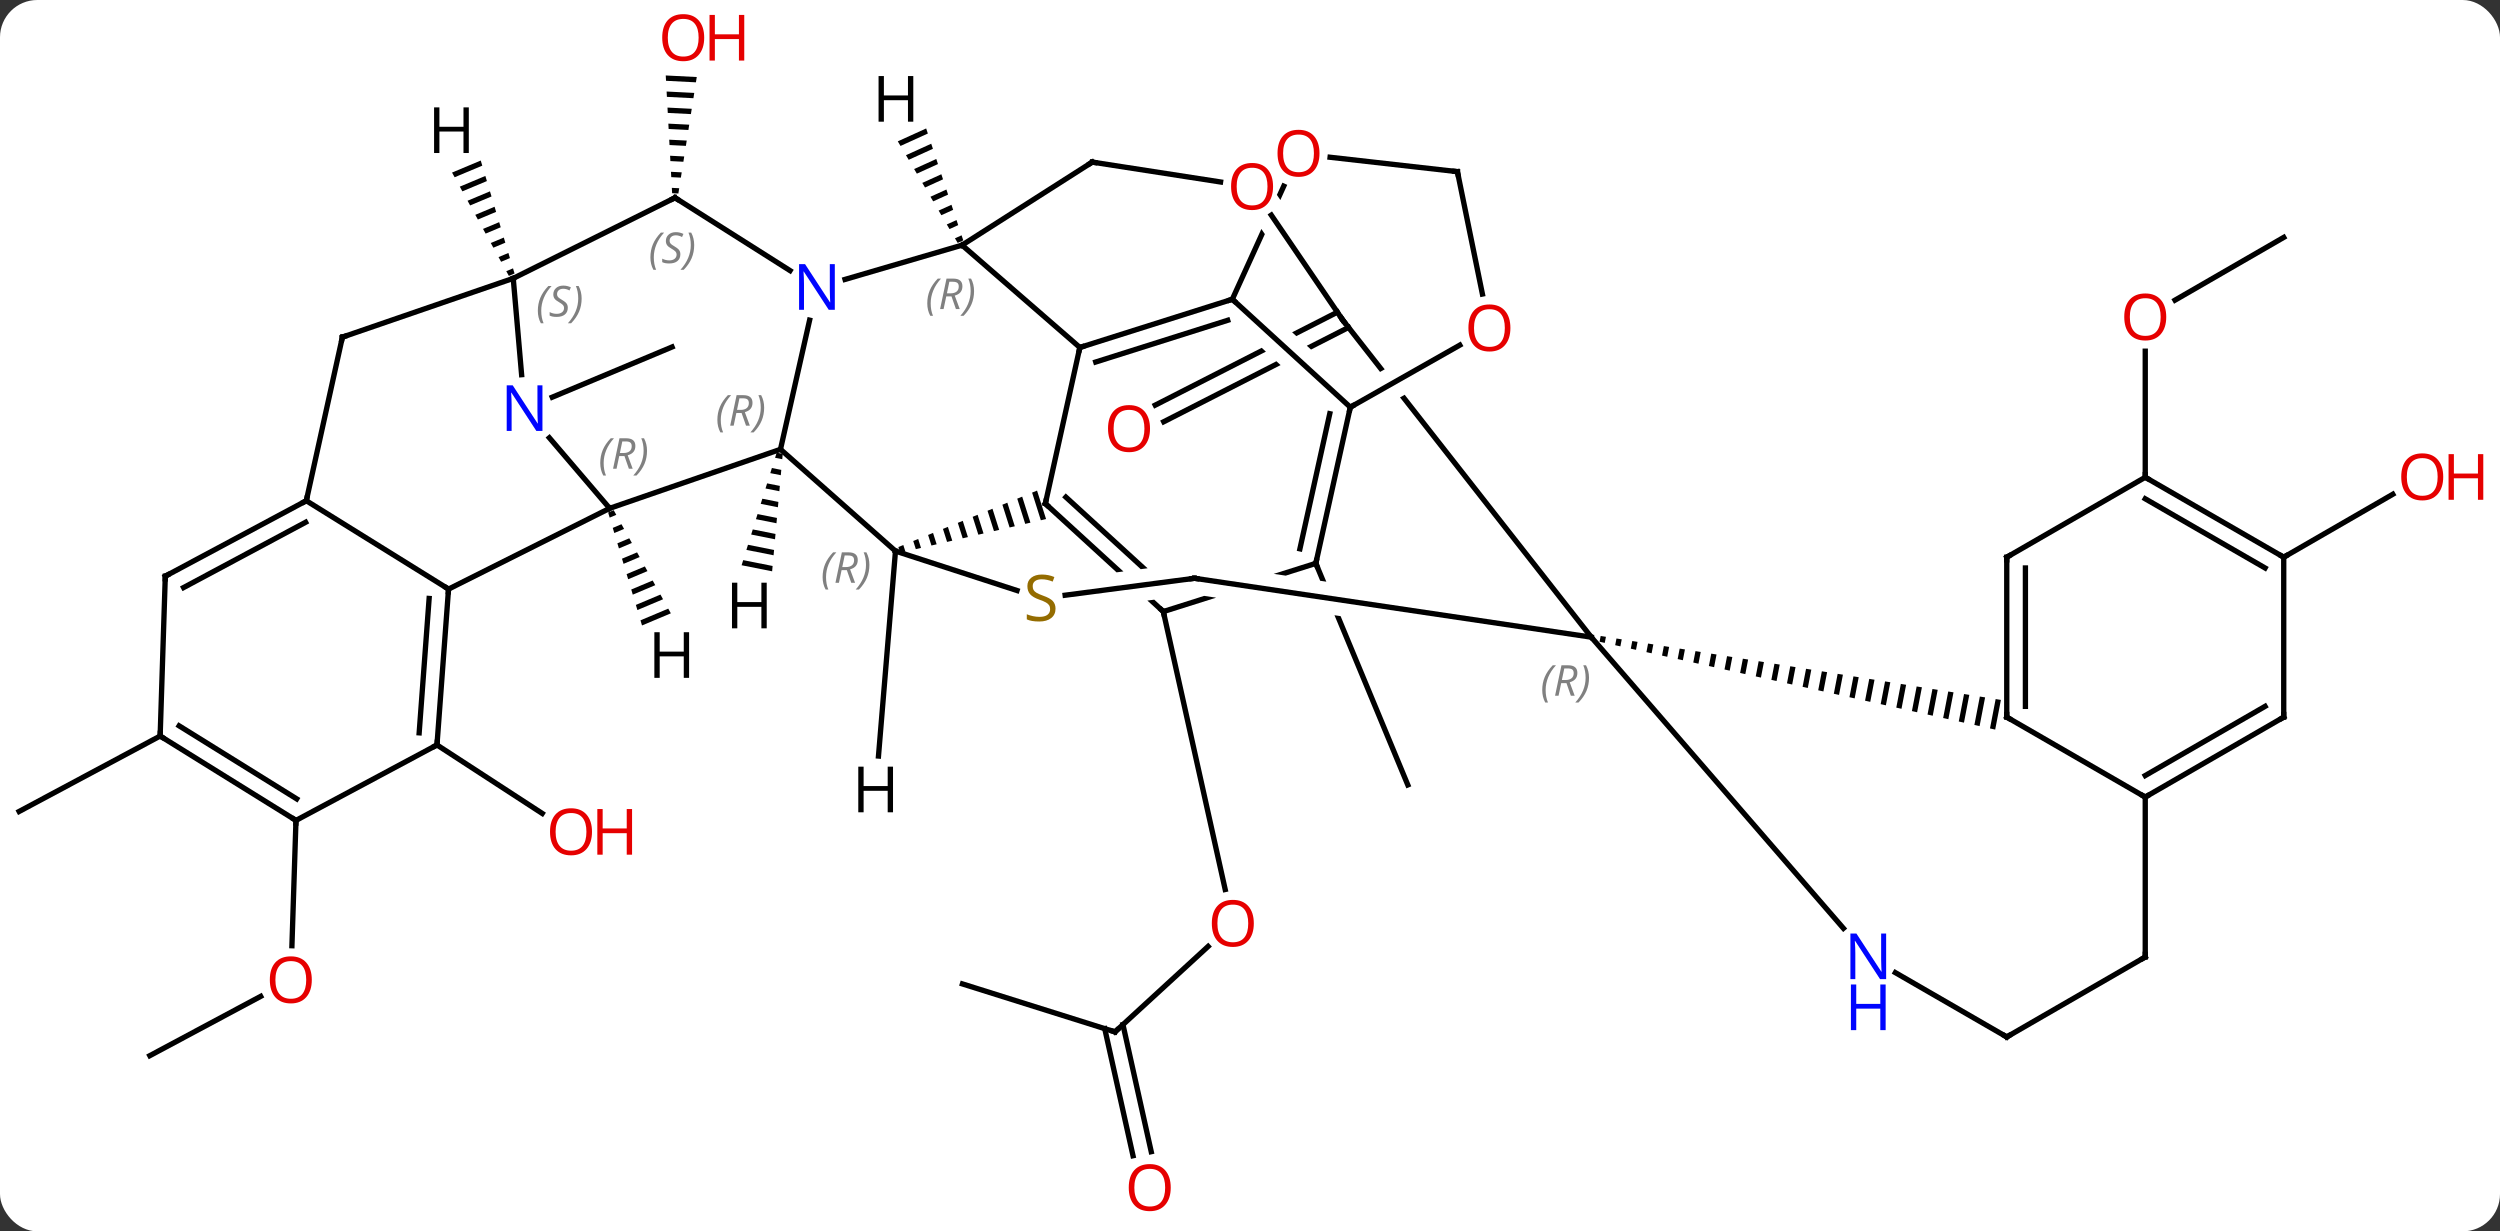 <svg width="469" viewBox="0 0 469 231" style="fill-opacity:1; color-rendering:auto; color-interpolation:auto; text-rendering:auto; stroke:black; stroke-linecap:square; stroke-miterlimit:10; shape-rendering:auto; stroke-opacity:1; fill:black; stroke-dasharray:none; font-weight:normal; stroke-width:1; font-family:'Open Sans'; font-style:normal; stroke-linejoin:miter; font-size:12; stroke-dashoffset:0; image-rendering:auto;" height="231" class="cas-substance-image" xmlns:xlink="http://www.w3.org/1999/xlink" xmlns="http://www.w3.org/2000/svg"><rect x="0" y="0" width="469" height="231" fill="#333333" stroke="none"/><svg class="cas-substance-single-component"><rect y="0" x="0" width="469" stroke="none" ry="7" rx="7" height="231" fill="white" class="cas-substance-group"/><svg y="0" x="0" width="469" viewBox="0 0 469 231" style="fill:black;" height="231" class="cas-substance-single-component-image"><svg><g><clipPath id="clipPath_30b8efffdc9c429887a85f05918da0a81" clipPathUnits="userSpaceOnUse"><path d="M34.88 -20.447 L5.061 -8.067 L5.061 -8.067 L42.316 -2.538 L34.88 -20.447 ZM-1.155 -2.923 L18.07 43.379 L55.012 28.041 L45 3.926 L45 3.926 L-1.155 -2.923 Z"/></clipPath><clipPath id="clipPath_30b8efffdc9c429887a85f05918da0a82" clipPathUnits="userSpaceOnUse"><path d="M1.442 -63.605 L29.11 -38.292 L25.06 -33.865 L-2.608 -59.178 L1.442 -63.605 ZM17.132 -74.497 L-29.628 -50.63 L-11.444 -15.002 L35.316 -38.869 L17.132 -74.497 Z"/></clipPath><clipPath id="clipPath_30b8efffdc9c429887a85f05918da0a83" clipPathUnits="userSpaceOnUse"><path d="M-22.159 -37.807 L-49.159 -8.295 L-21.491 17.017 L-2.43 -3.817 L-2.43 -3.817 L-37.006 0.714 L-37.786 -5.235 L-1.598 -9.978 L-0.996 -5.385 L-0.996 -5.385 L5.509 -12.495 L-22.159 -37.807 Z"/></clipPath><clipPath id="clipPath_30b8efffdc9c429887a85f05918da0a84" clipPathUnits="userSpaceOnUse"><path d="M15.393 -29.515 L-20.363 -18.209 L-8.304 19.93 L27.452 8.624 L25.03 0.963 L25.03 0.963 L-9.076 -4.099 L-8.195 -10.034 L23.017 -5.402 L15.393 -29.515 Z"/></clipPath><clipPath id="clipPath_30b8efffdc9c429887a85f05918da0a85" clipPathUnits="userSpaceOnUse"><path d="M-2.053 -97.861 L-17.575 -63.724 L18.838 -47.168 L21.134 -52.218 L1.299 -81.353 L6.258 -84.729 L24.041 -58.61 L24.041 -58.61 L34.359 -81.305 L-2.053 -97.861 Z"/></clipPath><clipPath id="clipPath_30b8efffdc9c429887a85f05918da0a86" clipPathUnits="userSpaceOnUse"><path d="M36.312 -70.267 L4.829 -45.592 L56.097 19.822 L87.58 -4.853 L51.673 -50.667 L51.673 -50.667 L22.535 -34.151 L19.576 -39.371 L47.93 -55.443 L47.93 -55.443 L36.312 -70.267 Z"/></clipPath><g transform="translate(229,115)" style="text-rendering:geometricPrecision; color-rendering:optimizeQuality; color-interpolation:linearRGB; stroke-linecap:butt; image-rendering:optimizeQuality;"><path style="stroke:none;" d="M-104.107 -100.844 L-104.052 -99.84 L-104.052 -99.84 L-98.445 -99.555 L-98.445 -99.555 L-98.288 -100.549 L-98.288 -100.549 L-104.107 -100.844 ZM-103.944 -97.832 L-103.889 -96.827 L-103.889 -96.827 L-98.915 -96.575 L-98.915 -96.575 L-98.758 -97.569 L-98.758 -97.569 L-103.944 -97.832 ZM-103.78 -94.819 L-103.726 -93.815 L-103.726 -93.815 L-99.386 -93.595 L-99.386 -93.595 L-99.229 -94.589 L-99.229 -94.589 L-103.78 -94.819 ZM-103.617 -91.807 L-103.563 -90.803 L-103.563 -90.803 L-99.856 -90.615 L-99.856 -90.615 L-99.699 -91.609 L-99.699 -91.609 L-103.617 -91.807 ZM-103.454 -88.795 L-103.4 -87.791 L-103.4 -87.791 L-100.326 -87.635 L-100.326 -87.635 L-100.17 -88.629 L-100.17 -88.629 L-103.454 -88.795 ZM-103.291 -85.783 L-103.236 -84.779 L-103.236 -84.779 L-100.797 -84.655 L-100.797 -84.655 L-100.64 -85.648 L-100.64 -85.648 L-103.291 -85.783 ZM-103.128 -82.77 L-103.073 -81.766 L-103.073 -81.766 L-101.267 -81.675 L-101.267 -81.675 L-101.111 -82.668 L-101.111 -82.668 L-103.128 -82.77 ZM-102.964 -79.758 L-102.91 -78.754 L-101.738 -78.695 L-101.738 -78.695 L-101.581 -79.688 L-101.581 -79.688 L-102.964 -79.758 Z"/><line y2="-40.488" y1="-49.908" x2="-125.394" x1="-102.921" style="fill:none;"/><line y2="78.582" y1="62.549" x2="-19.824" x1="-2.357" style="fill:none;"/><line y2="-0.27" y1="51.867" x2="-10.758" x1="0.846" style="fill:none;"/><line y2="69.585" y1="78.582" x2="-48.444" x1="-19.824" style="fill:none;"/><line y2="101.816" y1="77.976" x2="-16.447" x1="-21.752" style="fill:none;"/><line y2="101.056" y1="77.216" x2="-13.03" x1="-18.335" style="fill:none;"/><line y2="24.753" y1="37.601" x2="-147.024" x1="-127.275" style="fill:none;"/><line y2="-9.315" y1="32.247" x2="17.847" x1="35.103" style="fill:none; clip-path:url(#clipPath_30b8efffdc9c429887a85f05918da0a81);"/><line y2="83.043" y1="71.915" x2="-200.895" x1="-180.095" style="fill:none;"/><line y2="38.907" y1="62.416" x2="-173.475" x1="-174.235" style="fill:none;"/><line y2="-53.575" y1="-35.881" x2="23.984" x1="-10.682" style="fill:none; clip-path:url(#clipPath_30b8efffdc9c429887a85f05918da0a82);"/><line y2="-56.436" y1="-38.999" x2="21.891" x1="-12.273" style="fill:none; clip-path:url(#clipPath_30b8efffdc9c429887a85f05918da0a82);"/><line y2="23.076" y1="37.23" x2="-198.957" x1="-225.411" style="fill:none;"/><line y2="-70.467" y1="-58.693" x2="199.428" x1="179.036" style="fill:none;"/><line y2="-25.467" y1="-49.115" x2="173.448" x1="173.448" style="fill:none;"/><line y2="-10.467" y1="-22.278" x2="199.428" x1="219.888" style="fill:none;"/><line y2="-11.616" y1="-30.708" x2="-61.008" x1="-82.581" style="fill:none;"/><line y2="-54.931" y1="-30.708" x2="-77.118" x1="-82.581" style="fill:none;"/><line y2="-19.638" y1="-30.708" x2="-114.63" x1="-82.581" style="fill:none;"/><path style="stroke:none;" d="M-34.45 -22.965 L-35.379 -22.587 L-33.736 -17.398 L-33.736 -17.398 L-32.758 -17.624 L-32.758 -17.624 L-34.45 -22.965 ZM-37.238 -21.83 L-38.167 -21.452 L-38.167 -21.452 L-36.668 -16.721 L-36.668 -16.721 L-35.691 -16.947 L-35.691 -16.947 L-37.238 -21.83 ZM-40.025 -20.696 L-40.954 -20.317 L-39.6 -16.045 L-39.6 -16.045 L-38.623 -16.27 L-38.623 -16.27 L-40.025 -20.696 ZM-42.812 -19.561 L-43.742 -19.183 L-43.742 -19.183 L-42.533 -15.368 L-42.533 -15.368 L-41.555 -15.594 L-41.555 -15.594 L-42.812 -19.561 ZM-45.6 -18.426 L-46.529 -18.048 L-45.465 -14.691 L-45.465 -14.691 L-44.488 -14.917 L-44.488 -14.917 L-45.6 -18.426 ZM-48.387 -17.292 L-49.316 -16.913 L-49.316 -16.913 L-48.398 -14.014 L-48.398 -14.014 L-47.42 -14.24 L-47.42 -14.24 L-48.387 -17.292 ZM-51.175 -16.157 L-52.104 -15.779 L-52.104 -15.779 L-51.33 -13.338 L-51.33 -13.338 L-50.353 -13.563 L-50.353 -13.563 L-51.175 -16.157 ZM-53.962 -15.022 L-54.891 -14.644 L-54.263 -12.661 L-53.285 -12.887 L-53.962 -15.022 ZM-56.749 -13.888 L-57.678 -13.509 L-57.195 -11.984 L-56.218 -12.21 L-56.218 -12.21 L-56.749 -13.888 ZM-59.537 -12.753 L-60.466 -12.375 L-60.466 -12.375 L-60.128 -11.308 L-60.128 -11.308 L-59.15 -11.533 L-59.15 -11.533 L-59.537 -12.753 Z"/><line y2="-4.218" y1="-11.616" x2="-38.209" x1="-61.008" style="fill:none;"/><line y2="-69.012" y1="-62.582" x2="-48.519" x1="-70.47" style="fill:none;"/><line y2="-77.904" y1="-64.231" x2="-102.366" x1="-80.782" style="fill:none;"/><line y2="-4.485" y1="-19.638" x2="-144.855" x1="-114.63" style="fill:none;"/><line y2="-32.869" y1="-19.638" x2="-125.939" x1="-114.63" style="fill:none;"/><line y2="-49.815" y1="-20.52" x2="-26.421" x1="-32.892" style="fill:none;"/><line y2="-0.27" y1="-20.52" x2="-10.758" x1="-32.892" style="fill:none; clip-path:url(#clipPath_30b8efffdc9c429887a85f05918da0a83);"/><line y2="-4.216" y1="-21.738" x2="-9.886" x1="-29.039" style="fill:none; clip-path:url(#clipPath_30b8efffdc9c429887a85f05918da0a83);"/><line y2="-6.516" y1="-3.338" x2="-4.926" x1="-29.176" style="fill:none;"/><line y2="-49.815" y1="-69.012" x2="-26.421" x1="-48.519" style="fill:none;"/><line y2="-84.588" y1="-69.012" x2="-24.096" x1="-48.519" style="fill:none;"/><line y2="-62.781" y1="-77.904" x2="-132.717" x1="-102.366" style="fill:none;"/><line y2="-21.063" y1="-4.485" x2="-171.537" x1="-144.855" style="fill:none;"/><line y2="24.753" y1="-4.485" x2="-147.024" x1="-144.855" style="fill:none;"/><line y2="22.479" y1="-2.729" x2="-150.365" x1="-148.495" style="fill:none;"/><line y2="-62.781" y1="-44.709" x2="-132.717" x1="-131.146" style="fill:none;"/><line y2="-58.86" y1="-49.815" x2="2.184" x1="-26.421" style="fill:none;"/><line y2="-54.914" y1="-47.087" x2="1.312" x1="-23.439" style="fill:none;"/><line y2="-9.315" y1="-0.27" x2="17.847" x1="-10.758" style="fill:none; clip-path:url(#clipPath_30b8efffdc9c429887a85f05918da0a84);"/><line y2="4.533" y1="-6.516" x2="69.525" x1="-4.926" style="fill:none;"/><line y2="-80.858" y1="-84.588" x2="-0.025" x1="-24.096" style="fill:none;"/><line y2="-51.756" y1="-62.781" x2="-164.766" x1="-132.717" style="fill:none;"/><line y2="-51.756" y1="-21.063" x2="-164.766" x1="-171.537" style="fill:none;"/><line y2="-6.909" y1="-21.063" x2="-197.991" x1="-171.537" style="fill:none;"/><line y2="-4.776" y1="-17.024" x2="-194.558" x1="-171.667" style="fill:none;"/><line y2="38.907" y1="24.753" x2="-173.475" x1="-147.024" style="fill:none;"/><line y2="-38.61" y1="-58.86" x2="24.318" x1="2.184" style="fill:none;"/><line y2="-80.074" y1="-58.86" x2="11.83" x1="2.184" style="fill:none; clip-path:url(#clipPath_30b8efffdc9c429887a85f05918da0a85);"/><line y2="-38.61" y1="-9.315" x2="24.318" x1="17.847" style="fill:none;"/><line y2="-37.392" y1="-12.043" x2="20.465" x1="14.865" style="fill:none;"/><path style="stroke:none;" d="M71.286 4.308 L71.078 5.39 L72.054 5.607 L72.274 4.466 L71.286 4.308 ZM74.25 4.782 L74.007 6.04 L74.007 6.04 L74.984 6.257 L75.238 4.939 L74.25 4.782 ZM77.214 5.255 L76.937 6.691 L76.937 6.691 L77.914 6.908 L77.914 6.908 L78.202 5.413 L77.214 5.255 ZM80.177 5.729 L79.867 7.341 L79.867 7.341 L80.844 7.558 L80.844 7.558 L81.165 5.886 L80.177 5.729 ZM83.141 6.202 L82.797 7.992 L83.773 8.209 L84.129 6.36 L83.141 6.202 ZM86.105 6.676 L85.727 8.643 L86.703 8.86 L87.093 6.833 L86.105 6.676 ZM89.069 7.149 L88.656 9.293 L88.656 9.293 L89.633 9.51 L90.057 7.307 L89.069 7.149 ZM92.033 7.622 L91.586 9.944 L91.586 9.944 L92.563 10.161 L93.021 7.78 L92.033 7.622 ZM94.997 8.096 L94.516 10.595 L95.493 10.811 L95.985 8.254 L94.997 8.096 ZM97.961 8.569 L97.446 11.245 L98.422 11.462 L98.422 11.462 L98.949 8.727 L97.961 8.569 ZM100.925 9.043 L100.375 11.896 L101.352 12.113 L101.913 9.201 L100.925 9.043 ZM103.889 9.516 L103.305 12.546 L104.282 12.763 L104.282 12.763 L104.877 9.674 L103.889 9.516 ZM106.853 9.99 L106.235 13.197 L107.212 13.414 L107.212 13.414 L107.841 10.148 L107.841 10.148 L106.853 9.99 ZM109.816 10.463 L109.165 13.847 L110.141 14.064 L110.804 10.621 L110.804 10.621 L109.816 10.463 ZM112.78 10.937 L112.095 14.498 L112.095 14.498 L113.071 14.715 L113.071 14.715 L113.768 11.095 L113.768 11.095 L112.78 10.937 ZM115.744 11.41 L115.024 15.149 L116.001 15.365 L116.732 11.568 L115.744 11.41 ZM118.708 11.884 L117.954 15.799 L117.954 15.799 L118.931 16.016 L119.696 12.041 L118.708 11.884 ZM121.672 12.357 L120.884 16.45 L120.884 16.45 L121.861 16.667 L121.861 16.667 L122.66 12.515 L121.672 12.357 ZM124.636 12.831 L123.814 17.1 L123.814 17.1 L124.79 17.317 L125.624 12.988 L124.636 12.831 ZM127.6 13.304 L126.743 17.751 L127.72 17.968 L128.588 13.462 L127.6 13.304 ZM130.564 13.778 L129.673 18.401 L130.65 18.618 L131.552 13.935 L130.564 13.778 ZM133.528 14.251 L132.603 19.052 L132.603 19.052 L133.58 19.269 L134.515 14.409 L134.515 14.409 L133.528 14.251 ZM136.491 14.725 L135.533 19.703 L136.51 19.92 L137.479 14.882 L136.491 14.725 ZM139.455 15.198 L138.463 20.353 L138.463 20.353 L139.439 20.57 L140.443 15.356 L139.455 15.198 ZM142.419 15.671 L141.392 21.004 L142.369 21.221 L143.407 15.829 L143.407 15.829 L142.419 15.671 ZM145.383 16.145 L144.322 21.654 L145.299 21.871 L146.371 16.303 L146.371 16.303 L145.383 16.145 Z"/><line y2="-54.978" y1="4.533" x2="22.884" x1="69.525" style="fill:none; clip-path:url(#clipPath_30b8efffdc9c429887a85f05918da0a86);"/><line y2="59.151" y1="4.533" x2="116.827" x1="69.525" style="fill:none;"/><line y2="-54.978" y1="-74.643" x2="22.884" x1="9.496" style="fill:none;"/><line y2="23.076" y1="-6.909" x2="-198.957" x1="-197.991" style="fill:none;"/><line y2="23.076" y1="38.907" x2="-198.957" x1="-173.475" style="fill:none;"/><line y2="21.169" y1="34.868" x2="-195.394" x1="-173.344" style="fill:none;"/><line y2="-50.255" y1="-38.61" x2="44.861" x1="24.318" style="fill:none;"/><line y2="-82.794" y1="-85.498" x2="44.412" x1="20.526" style="fill:none;"/><line y2="34.533" y1="19.533" x2="173.448" x1="147.468" style="fill:none;"/><line y2="-10.467" y1="19.533" x2="147.468" x1="147.468" style="fill:none;"/><line y2="-8.446" y1="17.512" x2="150.968" x1="150.968" style="fill:none;"/><line y2="79.533" y1="67.468" x2="147.468" x1="126.572" style="fill:none;"/><line y2="-82.794" y1="-59.839" x2="44.412" x1="49.1" style="fill:none;"/><line y2="19.533" y1="34.533" x2="199.428" x1="173.448" style="fill:none;"/><line y2="17.512" y1="30.492" x2="195.928" x1="173.448" style="fill:none;"/><line y2="64.533" y1="34.533" x2="173.448" x1="173.448" style="fill:none;"/><line y2="-25.467" y1="-10.467" x2="173.448" x1="147.468" style="fill:none;"/><line y2="64.533" y1="79.533" x2="173.448" x1="147.468" style="fill:none;"/><line y2="-10.467" y1="19.533" x2="199.428" x1="199.428" style="fill:none;"/><line y2="-10.467" y1="-25.467" x2="199.428" x1="173.448" style="fill:none;"/><line y2="-8.446" y1="-21.425" x2="195.928" x1="173.448" style="fill:none;"/><path style="stroke:none;" d="M-83.297 -30.081 L-83.596 -29.121 L-83.596 -29.121 L-82.249 -28.853 L-82.249 -28.853 L-82.159 -29.855 L-82.159 -29.855 L-83.297 -30.081 ZM-84.194 -27.201 L-84.493 -26.241 L-84.493 -26.241 L-82.52 -25.849 L-82.43 -26.85 L-82.43 -26.85 L-84.194 -27.201 ZM-85.091 -24.321 L-85.39 -23.361 L-82.791 -22.844 L-82.701 -23.846 L-85.091 -24.321 ZM-85.988 -21.441 L-86.287 -20.481 L-86.287 -20.481 L-83.063 -19.84 L-82.972 -20.841 L-85.988 -21.441 ZM-86.885 -18.561 L-87.183 -17.601 L-87.183 -17.601 L-83.334 -16.835 L-83.243 -17.837 L-86.885 -18.561 ZM-87.781 -15.681 L-88.08 -14.721 L-83.605 -13.83 L-83.605 -13.83 L-83.514 -14.832 L-83.514 -14.832 L-87.781 -15.681 ZM-88.678 -12.8 L-88.977 -11.841 L-83.876 -10.826 L-83.786 -11.827 L-88.678 -12.8 ZM-89.575 -9.92 L-89.874 -8.96 L-84.147 -7.821 L-84.057 -8.823 L-89.575 -9.92 Z"/><line y2="26.832" y1="-11.616" x2="-64.197" x1="-61.008" style="fill:none;"/><path style="stroke:none;" d="M-113.872 -19.296 L-114.915 -18.856 L-114.915 -18.856 L-114.626 -17.893 L-113.385 -18.416 L-113.385 -18.416 L-113.872 -19.296 ZM-112.41 -16.657 L-114.048 -15.966 L-113.759 -15.003 L-113.759 -15.003 L-111.923 -15.777 L-111.923 -15.777 L-112.41 -16.657 ZM-110.948 -14.018 L-113.181 -13.076 L-112.892 -12.113 L-112.892 -12.113 L-110.46 -13.138 L-110.948 -14.018 ZM-109.486 -11.378 L-112.314 -10.187 L-112.025 -9.223 L-108.998 -10.499 L-109.486 -11.378 ZM-108.024 -8.739 L-111.447 -7.297 L-111.158 -6.333 L-107.536 -7.86 L-108.024 -8.739 ZM-106.561 -6.1 L-110.58 -4.407 L-110.291 -3.443 L-106.074 -5.221 L-106.561 -6.1 ZM-105.099 -3.461 L-109.713 -1.517 L-109.424 -0.553 L-104.612 -2.581 L-105.099 -3.461 ZM-103.637 -0.822 L-108.847 1.373 L-108.558 2.337 L-103.15 0.058 L-103.637 -0.822 Z"/><path style="stroke:none;" d="M-55.251 -90.904 L-60.574 -88.486 L-60.574 -88.486 L-60.063 -87.62 L-60.063 -87.62 L-54.934 -89.95 L-54.934 -89.95 L-55.251 -90.904 ZM-54.301 -88.04 L-59.042 -85.887 L-59.042 -85.887 L-58.531 -85.021 L-58.531 -85.021 L-53.985 -87.086 L-53.985 -87.086 L-54.301 -88.04 ZM-53.352 -85.177 L-57.51 -83.288 L-56.999 -82.422 L-56.999 -82.422 L-53.036 -84.222 L-53.036 -84.222 L-53.352 -85.177 ZM-52.403 -82.313 L-55.978 -80.689 L-55.978 -80.689 L-55.468 -79.823 L-55.468 -79.823 L-52.087 -81.359 L-52.403 -82.313 ZM-51.454 -79.449 L-54.447 -78.09 L-54.447 -78.09 L-53.936 -77.224 L-53.936 -77.224 L-51.138 -78.495 L-51.138 -78.495 L-51.454 -79.449 ZM-50.505 -76.586 L-52.915 -75.491 L-52.404 -74.625 L-52.404 -74.625 L-50.189 -75.631 L-50.189 -75.631 L-50.505 -76.586 ZM-49.556 -73.722 L-51.383 -72.892 L-51.383 -72.892 L-50.872 -72.026 L-50.872 -72.026 L-49.24 -72.767 L-49.24 -72.767 L-49.556 -73.722 ZM-48.607 -70.858 L-49.851 -70.293 L-49.851 -70.293 L-49.341 -69.427 L-48.291 -69.904 L-48.291 -69.904 L-48.607 -70.858 Z"/><path style="stroke:none;" d="M-138.812 -84.886 L-144.197 -82.626 L-143.712 -81.745 L-143.712 -81.745 L-138.524 -83.922 L-138.812 -84.886 ZM-137.947 -81.996 L-142.744 -79.983 L-142.744 -79.983 L-142.259 -79.102 L-137.659 -81.032 L-137.659 -81.032 L-137.947 -81.996 ZM-137.082 -79.106 L-141.29 -77.34 L-140.806 -76.459 L-136.794 -78.143 L-136.794 -78.143 L-137.082 -79.106 ZM-136.218 -76.216 L-139.837 -74.697 L-139.837 -74.697 L-139.353 -73.817 L-139.353 -73.817 L-135.93 -75.253 L-135.93 -75.253 L-136.218 -76.216 ZM-135.353 -73.326 L-138.384 -72.055 L-138.384 -72.055 L-137.899 -71.174 L-137.899 -71.174 L-135.065 -72.363 L-135.353 -73.326 ZM-134.488 -70.436 L-136.93 -69.412 L-136.446 -68.531 L-134.2 -69.473 L-134.2 -69.473 L-134.488 -70.436 ZM-133.624 -67.547 L-135.477 -66.769 L-135.477 -66.769 L-134.993 -65.888 L-133.336 -66.583 L-133.624 -67.547 ZM-132.759 -64.657 L-134.024 -64.126 L-133.54 -63.245 L-132.471 -63.694 L-132.471 -63.694 L-132.759 -64.657 Z"/></g><g transform="translate(229,115)" style="fill:rgb(230,0,0); text-rendering:geometricPrecision; color-rendering:optimizeQuality; image-rendering:optimizeQuality; font-family:'Open Sans'; stroke:rgb(230,0,0); color-interpolation:linearRGB;"><path style="stroke:none;" d="M-96.892 -107.935 Q-96.892 -105.873 -97.932 -104.693 Q-98.971 -103.513 -100.814 -103.513 Q-102.705 -103.513 -103.736 -104.677 Q-104.767 -105.842 -104.767 -107.951 Q-104.767 -110.045 -103.736 -111.193 Q-102.705 -112.342 -100.814 -112.342 Q-98.955 -112.342 -97.924 -111.17 Q-96.892 -109.998 -96.892 -107.935 ZM-103.721 -107.935 Q-103.721 -106.201 -102.978 -105.295 Q-102.236 -104.388 -100.814 -104.388 Q-99.392 -104.388 -98.666 -105.287 Q-97.939 -106.185 -97.939 -107.935 Q-97.939 -109.67 -98.666 -110.56 Q-99.392 -111.451 -100.814 -111.451 Q-102.236 -111.451 -102.978 -110.552 Q-103.721 -109.654 -103.721 -107.935 Z"/><path style="stroke:none;" d="M-89.377 -103.638 L-90.377 -103.638 L-90.377 -107.67 L-94.892 -107.67 L-94.892 -103.638 L-95.892 -103.638 L-95.892 -112.201 L-94.892 -112.201 L-94.892 -108.56 L-90.377 -108.56 L-90.377 -112.201 L-89.377 -112.201 L-89.377 -103.638 Z"/><path style="stroke:none;" d="M6.215 58.226 Q6.215 60.288 5.175 61.468 Q4.136 62.648 2.293 62.648 Q0.402 62.648 -0.629 61.483 Q-1.661 60.319 -1.661 58.21 Q-1.661 56.116 -0.629 54.968 Q0.402 53.819 2.293 53.819 Q4.152 53.819 5.183 54.991 Q6.215 56.163 6.215 58.226 ZM-0.614 58.226 Q-0.614 59.96 0.129 60.866 Q0.871 61.773 2.293 61.773 Q3.715 61.773 4.441 60.874 Q5.168 59.976 5.168 58.226 Q5.168 56.491 4.441 55.601 Q3.715 54.71 2.293 54.71 Q0.871 54.71 0.129 55.608 Q-0.614 56.507 -0.614 58.226 Z"/></g><g transform="translate(229,115)" style="stroke-linecap:butt; text-rendering:geometricPrecision; color-rendering:optimizeQuality; image-rendering:optimizeQuality; font-family:'Open Sans'; color-interpolation:linearRGB; stroke-miterlimit:5;"><path style="fill:none;" d="M-19.456 78.244 L-19.824 78.582 L-20.301 78.432"/><path style="fill:rgb(230,0,0); stroke:none;" d="M-9.37 107.795 Q-9.37 109.857 -10.41 111.037 Q-11.449 112.217 -13.292 112.217 Q-15.183 112.217 -16.214 111.052 Q-17.245 109.888 -17.245 107.779 Q-17.245 105.685 -16.214 104.537 Q-15.183 103.388 -13.292 103.388 Q-11.433 103.388 -10.402 104.56 Q-9.37 105.732 -9.37 107.795 ZM-16.199 107.795 Q-16.199 109.529 -15.456 110.435 Q-14.714 111.342 -13.292 111.342 Q-11.87 111.342 -11.144 110.443 Q-10.417 109.545 -10.417 107.795 Q-10.417 106.06 -11.144 105.17 Q-11.87 104.279 -13.292 104.279 Q-14.714 104.279 -15.456 105.177 Q-16.199 106.076 -16.199 107.795 Z"/><path style="fill:rgb(230,0,0); stroke:none;" d="M-117.941 41.042 Q-117.941 43.104 -118.98 44.284 Q-120.019 45.464 -121.862 45.464 Q-123.753 45.464 -124.784 44.3 Q-125.816 43.135 -125.816 41.026 Q-125.816 38.932 -124.784 37.784 Q-123.753 36.635 -121.862 36.635 Q-120.003 36.635 -118.972 37.807 Q-117.941 38.979 -117.941 41.042 ZM-124.769 41.042 Q-124.769 42.776 -124.026 43.682 Q-123.284 44.589 -121.862 44.589 Q-120.441 44.589 -119.714 43.69 Q-118.987 42.792 -118.987 41.042 Q-118.987 39.307 -119.714 38.417 Q-120.441 37.526 -121.862 37.526 Q-123.284 37.526 -124.026 38.425 Q-124.769 39.323 -124.769 41.042 Z"/><path style="fill:rgb(230,0,0); stroke:none;" d="M-110.425 45.339 L-111.425 45.339 L-111.425 41.307 L-115.941 41.307 L-115.941 45.339 L-116.941 45.339 L-116.941 36.776 L-115.941 36.776 L-115.941 40.417 L-111.425 40.417 L-111.425 36.776 L-110.425 36.776 L-110.425 45.339 Z"/><path style="fill:rgb(230,0,0); stroke:none;" d="M-170.506 68.822 Q-170.506 70.884 -171.546 72.064 Q-172.585 73.244 -174.428 73.244 Q-176.319 73.244 -177.35 72.079 Q-178.381 70.915 -178.381 68.806 Q-178.381 66.712 -177.35 65.564 Q-176.319 64.415 -174.428 64.415 Q-172.569 64.415 -171.538 65.587 Q-170.506 66.759 -170.506 68.822 ZM-177.335 68.822 Q-177.335 70.556 -176.592 71.462 Q-175.85 72.369 -174.428 72.369 Q-173.006 72.369 -172.28 71.47 Q-171.553 70.572 -171.553 68.822 Q-171.553 67.087 -172.28 66.197 Q-173.006 65.306 -174.428 65.306 Q-175.85 65.306 -176.592 66.204 Q-177.335 67.103 -177.335 68.822 Z"/><path style="fill:rgb(230,0,0); stroke:none;" d="M-13.258 -34.591 Q-13.258 -32.529 -14.298 -31.349 Q-15.337 -30.169 -17.18 -30.169 Q-19.071 -30.169 -20.102 -31.334 Q-21.134 -32.498 -21.134 -34.607 Q-21.134 -36.701 -20.102 -37.849 Q-19.071 -38.998 -17.18 -38.998 Q-15.321 -38.998 -14.29 -37.826 Q-13.258 -36.654 -13.258 -34.591 ZM-20.087 -34.591 Q-20.087 -32.857 -19.344 -31.951 Q-18.602 -31.044 -17.18 -31.044 Q-15.758 -31.044 -15.032 -31.943 Q-14.305 -32.841 -14.305 -34.591 Q-14.305 -36.326 -15.032 -37.216 Q-15.758 -38.107 -17.18 -38.107 Q-18.602 -38.107 -19.344 -37.209 Q-20.087 -36.31 -20.087 -34.591 Z"/><path style="fill:rgb(230,0,0); stroke:none;" d="M177.386 -55.537 Q177.386 -53.475 176.346 -52.295 Q175.307 -51.115 173.464 -51.115 Q171.573 -51.115 170.542 -52.279 Q169.511 -53.444 169.511 -55.553 Q169.511 -57.647 170.542 -58.795 Q171.573 -59.944 173.464 -59.944 Q175.323 -59.944 176.354 -58.772 Q177.386 -57.6 177.386 -55.537 ZM170.557 -55.537 Q170.557 -53.803 171.3 -52.897 Q172.042 -51.99 173.464 -51.99 Q174.886 -51.99 175.612 -52.889 Q176.339 -53.787 176.339 -55.537 Q176.339 -57.272 175.612 -58.162 Q174.886 -59.053 173.464 -59.053 Q172.042 -59.053 171.3 -58.154 Q170.557 -57.256 170.557 -55.537 Z"/><path style="fill:rgb(230,0,0); stroke:none;" d="M229.349 -25.537 Q229.349 -23.475 228.309 -22.295 Q227.27 -21.115 225.427 -21.115 Q223.536 -21.115 222.505 -22.279 Q221.474 -23.444 221.474 -25.553 Q221.474 -27.647 222.505 -28.795 Q223.536 -29.944 225.427 -29.944 Q227.286 -29.944 228.317 -28.772 Q229.349 -27.6 229.349 -25.537 ZM222.52 -25.537 Q222.52 -23.803 223.263 -22.897 Q224.005 -21.99 225.427 -21.99 Q226.849 -21.99 227.575 -22.889 Q228.302 -23.787 228.302 -25.537 Q228.302 -27.272 227.575 -28.162 Q226.849 -29.053 225.427 -29.053 Q224.005 -29.053 223.263 -28.154 Q222.52 -27.256 222.52 -25.537 Z"/><path style="fill:rgb(230,0,0); stroke:none;" d="M236.864 -21.24 L235.864 -21.24 L235.864 -25.272 L231.349 -25.272 L231.349 -21.24 L230.349 -21.24 L230.349 -29.803 L231.349 -29.803 L231.349 -26.162 L235.864 -26.162 L235.864 -29.803 L236.864 -29.803 L236.864 -21.24 Z"/></g><g transform="translate(229,115)" style="stroke-linecap:butt; font-size:8.4px; fill:gray; text-rendering:geometricPrecision; image-rendering:optimizeQuality; color-rendering:optimizeQuality; font-family:'Open Sans'; font-style:italic; stroke:gray; color-interpolation:linearRGB; stroke-miterlimit:5;"><path style="stroke:none;" d="M-94.421 -36.213 Q-94.421 -37.541 -93.953 -38.666 Q-93.484 -39.791 -92.453 -40.869 L-91.843 -40.869 Q-92.812 -39.806 -93.296 -38.635 Q-93.781 -37.463 -93.781 -36.228 Q-93.781 -34.9 -93.343 -33.885 L-93.859 -33.885 Q-94.421 -34.916 -94.421 -36.213 ZM-90.861 -37.525 L-91.361 -35.15 L-92.017 -35.15 L-90.814 -40.869 L-89.564 -40.869 Q-87.83 -40.869 -87.83 -39.431 Q-87.83 -38.072 -89.267 -37.681 L-88.33 -35.15 L-89.049 -35.15 L-89.877 -37.525 L-90.861 -37.525 ZM-90.283 -40.275 Q-90.674 -38.353 -90.736 -38.103 L-90.08 -38.103 Q-89.33 -38.103 -88.924 -38.431 Q-88.517 -38.76 -88.517 -39.385 Q-88.517 -39.853 -88.775 -40.064 Q-89.033 -40.275 -89.627 -40.275 L-90.283 -40.275 ZM-85.644 -38.525 Q-85.644 -37.197 -86.121 -36.064 Q-86.597 -34.931 -87.613 -33.885 L-88.222 -33.885 Q-86.285 -36.041 -86.285 -38.525 Q-86.285 -39.853 -86.722 -40.869 L-86.207 -40.869 Q-85.644 -39.806 -85.644 -38.525 Z"/><path style="stroke:none;" d="M-74.677 -6.726 Q-74.677 -8.054 -74.208 -9.179 Q-73.739 -10.304 -72.708 -11.382 L-72.099 -11.382 Q-73.067 -10.32 -73.552 -9.148 Q-74.036 -7.976 -74.036 -6.742 Q-74.036 -5.414 -73.599 -4.398 L-74.114 -4.398 Q-74.677 -5.429 -74.677 -6.726 ZM-71.117 -8.039 L-71.617 -5.664 L-72.273 -5.664 L-71.07 -11.382 L-69.82 -11.382 Q-68.085 -11.382 -68.085 -9.945 Q-68.085 -8.585 -69.523 -8.195 L-68.585 -5.664 L-69.304 -5.664 L-70.132 -8.039 L-71.117 -8.039 ZM-70.538 -10.789 Q-70.929 -8.867 -70.992 -8.617 L-70.335 -8.617 Q-69.585 -8.617 -69.179 -8.945 Q-68.773 -9.273 -68.773 -9.898 Q-68.773 -10.367 -69.031 -10.578 Q-69.288 -10.789 -69.882 -10.789 L-70.538 -10.789 ZM-65.899 -9.039 Q-65.899 -7.71 -66.376 -6.578 Q-66.853 -5.445 -67.868 -4.398 L-68.478 -4.398 Q-66.54 -6.554 -66.54 -9.039 Q-66.54 -10.367 -66.978 -11.382 L-66.462 -11.382 Q-65.899 -10.32 -65.899 -9.039 Z"/></g><g transform="translate(229,115)" style="stroke-linecap:butt; fill:rgb(0,5,255); text-rendering:geometricPrecision; color-rendering:optimizeQuality; image-rendering:optimizeQuality; font-family:'Open Sans'; stroke:rgb(0,5,255); color-interpolation:linearRGB; stroke-miterlimit:5;"><path style="stroke:none;" d="M-72.389 -56.882 L-73.53 -56.882 L-78.218 -64.069 L-78.264 -64.069 Q-78.171 -62.804 -78.171 -61.757 L-78.171 -56.882 L-79.093 -56.882 L-79.093 -65.444 L-77.968 -65.444 L-73.296 -58.288 L-73.249 -58.288 Q-73.249 -58.444 -73.296 -59.304 Q-73.343 -60.163 -73.327 -60.538 L-73.327 -65.444 L-72.389 -65.444 L-72.389 -56.882 Z"/></g><g transform="translate(229,115)" style="stroke-linecap:butt; font-size:8.4px; fill:gray; text-rendering:geometricPrecision; image-rendering:optimizeQuality; color-rendering:optimizeQuality; font-family:'Open Sans'; font-style:italic; stroke:gray; color-interpolation:linearRGB; stroke-miterlimit:5;"><path style="stroke:none;" d="M-116.395 -28.124 Q-116.395 -29.452 -115.926 -30.577 Q-115.457 -31.702 -114.426 -32.78 L-113.817 -32.78 Q-114.785 -31.717 -115.27 -30.546 Q-115.754 -29.374 -115.754 -28.139 Q-115.754 -26.811 -115.317 -25.796 L-115.832 -25.796 Q-116.395 -26.827 -116.395 -28.124 ZM-112.835 -29.436 L-113.335 -27.061 L-113.991 -27.061 L-112.788 -32.78 L-111.538 -32.78 Q-109.804 -32.78 -109.804 -31.342 Q-109.804 -29.983 -111.241 -29.592 L-110.304 -27.061 L-111.022 -27.061 L-111.85 -29.436 L-112.835 -29.436 ZM-112.257 -32.186 Q-112.647 -30.264 -112.71 -30.014 L-112.054 -30.014 Q-111.304 -30.014 -110.897 -30.342 Q-110.491 -30.671 -110.491 -31.296 Q-110.491 -31.764 -110.749 -31.975 Q-111.007 -32.186 -111.6 -32.186 L-112.257 -32.186 ZM-107.618 -30.436 Q-107.618 -29.108 -108.094 -27.975 Q-108.571 -26.842 -109.586 -25.796 L-110.196 -25.796 Q-108.258 -27.952 -108.258 -30.436 Q-108.258 -31.764 -108.696 -32.78 L-108.18 -32.78 Q-107.618 -31.717 -107.618 -30.436 Z"/><path style="fill:none; stroke:black;" d="M-32.784 -21.008 L-32.892 -20.52 L-32.523 -20.183"/></g><g transform="translate(229,115)" style="stroke-linecap:butt; fill:rgb(148,108,0); text-rendering:geometricPrecision; color-rendering:optimizeQuality; image-rendering:optimizeQuality; font-family:'Open Sans'; stroke:rgb(148,108,0); color-interpolation:linearRGB; stroke-miterlimit:5;"><path style="stroke:none;" d="M-30.983 -0.81 Q-30.983 0.315 -31.803 0.955 Q-32.623 1.596 -34.03 1.596 Q-35.561 1.596 -36.373 1.19 L-36.373 0.236 Q-35.842 0.455 -35.225 0.588 Q-34.608 0.721 -33.998 0.721 Q-32.998 0.721 -32.498 0.338 Q-31.998 -0.045 -31.998 -0.717 Q-31.998 -1.154 -32.178 -1.443 Q-32.358 -1.732 -32.772 -1.975 Q-33.186 -2.217 -34.045 -2.514 Q-35.233 -2.936 -35.748 -3.521 Q-36.264 -4.107 -36.264 -5.061 Q-36.264 -6.045 -35.522 -6.631 Q-34.78 -7.217 -33.545 -7.217 Q-32.28 -7.217 -31.201 -6.748 L-31.514 -5.889 Q-32.576 -6.326 -33.576 -6.326 Q-34.373 -6.326 -34.819 -5.99 Q-35.264 -5.654 -35.264 -5.045 Q-35.264 -4.607 -35.1 -4.318 Q-34.936 -4.029 -34.545 -3.795 Q-34.155 -3.561 -33.342 -3.264 Q-31.998 -2.795 -31.491 -2.24 Q-30.983 -1.685 -30.983 -0.81 Z"/></g><g transform="translate(229,115)" style="stroke-linecap:butt; font-size:8.4px; fill:gray; text-rendering:geometricPrecision; image-rendering:optimizeQuality; color-rendering:optimizeQuality; font-family:'Open Sans'; font-style:italic; stroke:gray; color-interpolation:linearRGB; stroke-miterlimit:5;"><path style="stroke:none;" d="M-55.043 -58.078 Q-55.043 -59.407 -54.574 -60.532 Q-54.105 -61.657 -53.074 -62.735 L-52.465 -62.735 Q-53.433 -61.672 -53.918 -60.5 Q-54.402 -59.328 -54.402 -58.094 Q-54.402 -56.766 -53.965 -55.75 L-54.48 -55.75 Q-55.043 -56.782 -55.043 -58.078 ZM-51.483 -59.391 L-51.983 -57.016 L-52.639 -57.016 L-51.436 -62.735 L-50.186 -62.735 Q-48.451 -62.735 -48.451 -61.297 Q-48.451 -59.938 -49.889 -59.547 L-48.951 -57.016 L-49.67 -57.016 L-50.498 -59.391 L-51.483 -59.391 ZM-50.904 -62.141 Q-51.295 -60.219 -51.358 -59.969 L-50.701 -59.969 Q-49.951 -59.969 -49.545 -60.297 Q-49.139 -60.625 -49.139 -61.25 Q-49.139 -61.719 -49.397 -61.93 Q-49.654 -62.141 -50.248 -62.141 L-50.904 -62.141 ZM-46.265 -60.391 Q-46.265 -59.063 -46.742 -57.93 Q-47.218 -56.797 -48.234 -55.75 L-48.843 -55.75 Q-46.906 -57.907 -46.906 -60.391 Q-46.906 -61.719 -47.343 -62.735 L-46.828 -62.735 Q-46.265 -61.672 -46.265 -60.391 Z"/><path style="fill:none; stroke:black;" d="M-101.944 -77.636 L-102.366 -77.904 L-102.814 -77.681"/><path style="stroke:none;" d="M-106.986 -66.714 Q-106.986 -68.042 -106.517 -69.167 Q-106.049 -70.292 -105.017 -71.37 L-104.408 -71.37 Q-105.377 -70.308 -105.861 -69.136 Q-106.346 -67.964 -106.346 -66.73 Q-106.346 -65.401 -105.908 -64.386 L-106.424 -64.386 Q-106.986 -65.417 -106.986 -66.714 ZM-101.364 -67.308 Q-101.364 -66.48 -101.911 -66.026 Q-102.457 -65.573 -103.457 -65.573 Q-103.864 -65.573 -104.176 -65.628 Q-104.489 -65.683 -104.77 -65.823 L-104.77 -66.48 Q-104.145 -66.151 -103.442 -66.151 Q-102.817 -66.151 -102.442 -66.448 Q-102.067 -66.745 -102.067 -67.261 Q-102.067 -67.573 -102.27 -67.8 Q-102.473 -68.026 -103.036 -68.355 Q-103.629 -68.683 -103.856 -69.011 Q-104.082 -69.339 -104.082 -69.792 Q-104.082 -70.526 -103.567 -70.987 Q-103.051 -71.448 -102.207 -71.448 Q-101.832 -71.448 -101.497 -71.37 Q-101.161 -71.292 -100.786 -71.12 L-101.051 -70.526 Q-101.301 -70.683 -101.622 -70.769 Q-101.942 -70.855 -102.207 -70.855 Q-102.739 -70.855 -103.059 -70.581 Q-103.379 -70.308 -103.379 -69.839 Q-103.379 -69.636 -103.309 -69.487 Q-103.239 -69.339 -103.098 -69.206 Q-102.957 -69.073 -102.536 -68.823 Q-101.973 -68.48 -101.77 -68.284 Q-101.567 -68.089 -101.465 -67.855 Q-101.364 -67.62 -101.364 -67.308 ZM-98.769 -69.026 Q-98.769 -67.698 -99.246 -66.566 Q-99.722 -65.433 -100.738 -64.386 L-101.347 -64.386 Q-99.41 -66.542 -99.41 -69.026 Q-99.41 -70.355 -99.847 -71.37 L-99.332 -71.37 Q-98.769 -70.308 -98.769 -69.026 Z"/><path style="fill:none; stroke:black;" d="M-144.892 -3.986 L-144.855 -4.485 L-145.28 -4.749"/></g><g transform="translate(229,115)" style="stroke-linecap:butt; fill:rgb(0,5,255); text-rendering:geometricPrecision; color-rendering:optimizeQuality; image-rendering:optimizeQuality; font-family:'Open Sans'; stroke:rgb(0,5,255); color-interpolation:linearRGB; stroke-miterlimit:5;"><path style="stroke:none;" d="M-127.238 -34.154 L-128.379 -34.154 L-133.067 -41.341 L-133.113 -41.341 Q-133.02 -40.076 -133.02 -39.029 L-133.02 -34.154 L-133.942 -34.154 L-133.942 -42.716 L-132.817 -42.716 L-128.145 -35.56 L-128.098 -35.56 Q-128.098 -35.716 -128.145 -36.576 Q-128.192 -37.435 -128.176 -37.81 L-128.176 -42.716 L-127.238 -42.716 L-127.238 -34.154 Z"/><path style="fill:none; stroke:black;" d="M-25.944 -49.966 L-26.421 -49.815 L-26.529 -49.327"/><path style="fill:none; stroke:black;" d="M-11.127 -0.608 L-10.758 -0.27 L-10.649 0.218"/><path style="fill:none; stroke:black;" d="M-5.422 -6.451 L-4.926 -6.516 L-4.431 -6.443"/><path style="fill:none; stroke:black;" d="M-24.518 -84.319 L-24.096 -84.588 L-23.602 -84.511"/></g><g transform="translate(229,115)" style="stroke-linecap:butt; font-size:8.4px; fill:gray; text-rendering:geometricPrecision; image-rendering:optimizeQuality; color-rendering:optimizeQuality; font-family:'Open Sans'; font-style:italic; stroke:gray; color-interpolation:linearRGB; stroke-miterlimit:5;"><path style="stroke:none;" d="M-128.103 -56.688 Q-128.103 -58.016 -127.634 -59.141 Q-127.165 -60.266 -126.134 -61.344 L-125.524 -61.344 Q-126.493 -60.282 -126.978 -59.11 Q-127.462 -57.938 -127.462 -56.704 Q-127.462 -55.376 -127.024 -54.36 L-127.54 -54.36 Q-128.103 -55.391 -128.103 -56.688 ZM-122.48 -57.282 Q-122.48 -56.454 -123.027 -56.001 Q-123.574 -55.547 -124.574 -55.547 Q-124.98 -55.547 -125.293 -55.602 Q-125.605 -55.657 -125.886 -55.797 L-125.886 -56.454 Q-125.261 -56.126 -124.558 -56.126 Q-123.933 -56.126 -123.558 -56.422 Q-123.183 -56.719 -123.183 -57.235 Q-123.183 -57.547 -123.386 -57.774 Q-123.589 -58.001 -124.152 -58.329 Q-124.746 -58.657 -124.972 -58.985 Q-125.199 -59.313 -125.199 -59.766 Q-125.199 -60.501 -124.683 -60.962 Q-124.168 -61.422 -123.324 -61.422 Q-122.949 -61.422 -122.613 -61.344 Q-122.277 -61.266 -121.902 -61.094 L-122.168 -60.501 Q-122.418 -60.657 -122.738 -60.743 Q-123.058 -60.829 -123.324 -60.829 Q-123.855 -60.829 -124.175 -60.555 Q-124.496 -60.282 -124.496 -59.813 Q-124.496 -59.61 -124.425 -59.462 Q-124.355 -59.313 -124.214 -59.18 Q-124.074 -59.047 -123.652 -58.797 Q-123.089 -58.454 -122.886 -58.258 Q-122.683 -58.063 -122.582 -57.829 Q-122.48 -57.594 -122.48 -57.282 ZM-119.885 -59.001 Q-119.885 -57.672 -120.362 -56.54 Q-120.839 -55.407 -121.854 -54.36 L-122.464 -54.36 Q-120.526 -56.516 -120.526 -59.001 Q-120.526 -60.329 -120.964 -61.344 L-120.448 -61.344 Q-119.885 -60.282 -119.885 -59.001 Z"/><path style="fill:none; stroke:black;" d="M-171.978 -20.827 L-171.537 -21.063 L-171.429 -21.551"/><path style="fill:none; stroke:black;" d="M-146.987 24.254 L-147.024 24.753 L-147.465 24.989"/><path style="fill:none; stroke:black;" d="M1.707 -58.709 L2.184 -58.86 L2.553 -58.523"/><path style="fill:none; stroke:black;" d="M17.955 -9.803 L17.847 -9.315 L18.039 -8.853"/><path style="stroke:none;" d="M60.323 14.462 Q60.323 13.134 60.792 12.009 Q61.26 10.884 62.292 9.806 L62.901 9.806 Q61.932 10.869 61.448 12.04 Q60.964 13.212 60.964 14.447 Q60.964 15.775 61.401 16.791 L60.885 16.791 Q60.323 15.759 60.323 14.462 ZM63.883 13.15 L63.383 15.525 L62.727 15.525 L63.93 9.806 L65.18 9.806 Q66.914 9.806 66.914 11.244 Q66.914 12.603 65.477 12.994 L66.414 15.525 L65.695 15.525 L64.867 13.15 L63.883 13.15 ZM64.461 10.4 Q64.07 12.322 64.008 12.572 L64.664 12.572 Q65.414 12.572 65.82 12.244 Q66.227 11.915 66.227 11.29 Q66.227 10.822 65.969 10.611 Q65.711 10.4 65.117 10.4 L64.461 10.4 ZM69.1 12.15 Q69.1 13.478 68.624 14.611 Q68.147 15.744 67.131 16.791 L66.522 16.791 Q68.46 14.634 68.46 12.15 Q68.46 10.822 68.022 9.806 L68.538 9.806 Q69.1 10.869 69.1 12.15 Z"/></g><g transform="translate(229,115)" style="stroke-linecap:butt; fill:rgb(230,0,0); text-rendering:geometricPrecision; color-rendering:optimizeQuality; image-rendering:optimizeQuality; font-family:'Open Sans'; stroke:rgb(230,0,0); color-interpolation:linearRGB; stroke-miterlimit:5;"><path style="stroke:none;" d="M9.826 -80.011 Q9.826 -77.949 8.787 -76.769 Q7.748 -75.589 5.905 -75.589 Q4.014 -75.589 2.983 -76.754 Q1.952 -77.918 1.952 -80.027 Q1.952 -82.121 2.983 -83.269 Q4.014 -84.418 5.905 -84.418 Q7.764 -84.418 8.795 -83.246 Q9.826 -82.074 9.826 -80.011 ZM2.998 -80.011 Q2.998 -78.277 3.741 -77.371 Q4.483 -76.464 5.905 -76.464 Q7.327 -76.464 8.053 -77.363 Q8.78 -78.261 8.78 -80.011 Q8.78 -81.746 8.053 -82.636 Q7.327 -83.527 5.905 -83.527 Q4.483 -83.527 3.741 -82.629 Q2.998 -81.73 2.998 -80.011 Z"/><path style="fill:none; stroke:black;" d="M-164.293 -51.919 L-164.766 -51.756 L-164.874 -51.268"/><path style="fill:none; stroke:black;" d="M-197.55 -7.145 L-197.991 -6.909 L-198.007 -6.409"/><path style="fill:none; stroke:black;" d="M-173.9 38.643 L-173.475 38.907 L-173.491 39.407"/><path style="fill:none; stroke:black;" d="M24.21 -38.122 L24.318 -38.61 L24.753 -38.857"/><path style="stroke:none;" d="M18.538 -86.239 Q18.538 -84.177 17.499 -82.997 Q16.46 -81.817 14.617 -81.817 Q12.726 -81.817 11.695 -82.981 Q10.664 -84.146 10.664 -86.255 Q10.664 -88.349 11.695 -89.497 Q12.726 -90.646 14.617 -90.646 Q16.476 -90.646 17.507 -89.474 Q18.538 -88.302 18.538 -86.239 ZM11.71 -86.239 Q11.71 -84.505 12.453 -83.599 Q13.195 -82.692 14.617 -82.692 Q16.038 -82.692 16.765 -83.591 Q17.492 -84.489 17.492 -86.239 Q17.492 -87.974 16.765 -88.864 Q16.038 -89.755 14.617 -89.755 Q13.195 -89.755 12.453 -88.856 Q11.71 -87.958 11.71 -86.239 Z"/><path style="fill:none; stroke:black;" d="M147.901 19.783 L147.468 19.533 L147.468 19.033"/><path style="fill:none; stroke:black;" d="M23.192 -54.584 L22.884 -54.978 L22.603 -55.391"/><path style="fill:rgb(0,5,255); stroke:none;" d="M124.84 68.689 L123.699 68.689 L119.011 61.502 L118.965 61.502 Q119.058 62.767 119.058 63.814 L119.058 68.689 L118.136 68.689 L118.136 60.127 L119.261 60.127 L123.933 67.283 L123.98 67.283 Q123.98 67.127 123.933 66.267 Q123.886 65.408 123.902 65.033 L123.902 60.127 L124.84 60.127 L124.84 68.689 Z"/><path style="fill:rgb(0,5,255); stroke:none;" d="M124.746 78.252 L123.746 78.252 L123.746 74.221 L119.23 74.221 L119.23 78.252 L118.23 78.252 L118.23 69.689 L119.23 69.689 L119.23 73.33 L123.746 73.33 L123.746 69.689 L124.746 69.689 L124.746 78.252 Z"/><path style="fill:none; stroke:black;" d="M-198.532 23.34 L-198.957 23.076 L-198.941 22.576"/><path style="stroke:none;" d="M54.352 -53.473 Q54.352 -51.411 53.313 -50.231 Q52.274 -49.051 50.431 -49.051 Q48.54 -49.051 47.509 -50.215 Q46.477 -51.38 46.477 -53.489 Q46.477 -55.583 47.509 -56.731 Q48.54 -57.88 50.431 -57.88 Q52.29 -57.88 53.321 -56.708 Q54.352 -55.536 54.352 -53.473 ZM47.524 -53.473 Q47.524 -51.739 48.267 -50.833 Q49.009 -49.926 50.431 -49.926 Q51.852 -49.926 52.579 -50.825 Q53.306 -51.723 53.306 -53.473 Q53.306 -55.208 52.579 -56.098 Q51.852 -56.989 50.431 -56.989 Q49.009 -56.989 48.267 -56.09 Q47.524 -55.192 47.524 -53.473 Z"/><path style="fill:none; stroke:black;" d="M43.915 -82.85 L44.412 -82.794 L44.512 -82.304"/><path style="fill:none; stroke:black;" d="M173.881 34.283 L173.448 34.533 L173.015 34.283"/><path style="fill:none; stroke:black;" d="M147.468 -9.967 L147.468 -10.467 L147.901 -10.717"/><path style="fill:none; stroke:black;" d="M147.035 79.283 L147.468 79.533 L147.901 79.283"/><path style="fill:none; stroke:black;" d="M198.995 19.783 L199.428 19.533 L199.428 19.033"/><path style="fill:none; stroke:black;" d="M173.448 64.033 L173.448 64.533 L173.015 64.783"/><path style="fill:none; stroke:black;" d="M173.881 -25.217 L173.448 -25.467 L173.448 -25.967"/><path style="fill:none; stroke:black;" d="M198.995 -10.717 L199.428 -10.467 L199.861 -10.717"/><path style="fill:black; stroke:none;" d="M-85.164 2.875 L-86.164 2.875 L-86.164 -1.156 L-90.68 -1.156 L-90.68 2.875 L-91.68 2.875 L-91.68 -5.687 L-90.68 -5.687 L-90.68 -2.047 L-86.164 -2.047 L-86.164 -5.687 L-85.164 -5.687 L-85.164 2.875 Z"/><path style="fill:black; stroke:none;" d="M-61.47 37.387 L-62.47 37.387 L-62.47 33.356 L-66.986 33.356 L-66.986 37.387 L-67.986 37.387 L-67.986 28.825 L-66.986 28.825 L-66.986 32.465 L-62.47 32.465 L-62.47 28.825 L-61.47 28.825 L-61.47 37.387 Z"/><path style="fill:black; stroke:none;" d="M-99.726 12.166 L-100.726 12.166 L-100.726 8.135 L-105.242 8.135 L-105.242 12.166 L-106.242 12.166 L-106.242 3.604 L-105.242 3.604 L-105.242 7.244 L-100.726 7.244 L-100.726 3.604 L-99.726 3.604 L-99.726 12.166 Z"/><path style="fill:black; stroke:none;" d="M-57.666 -92.171 L-58.666 -92.171 L-58.666 -96.202 L-63.182 -96.202 L-63.182 -92.171 L-64.182 -92.171 L-64.182 -100.733 L-63.182 -100.733 L-63.182 -97.093 L-58.666 -97.093 L-58.666 -100.733 L-57.666 -100.733 L-57.666 -92.171 Z"/><path style="fill:black; stroke:none;" d="M-141.051 -86.294 L-142.051 -86.294 L-142.051 -90.325 L-146.567 -90.325 L-146.567 -86.294 L-147.567 -86.294 L-147.567 -94.856 L-146.567 -94.856 L-146.567 -91.216 L-142.051 -91.216 L-142.051 -94.856 L-141.051 -94.856 L-141.051 -86.294 Z"/></g></g></svg></svg></svg></svg>